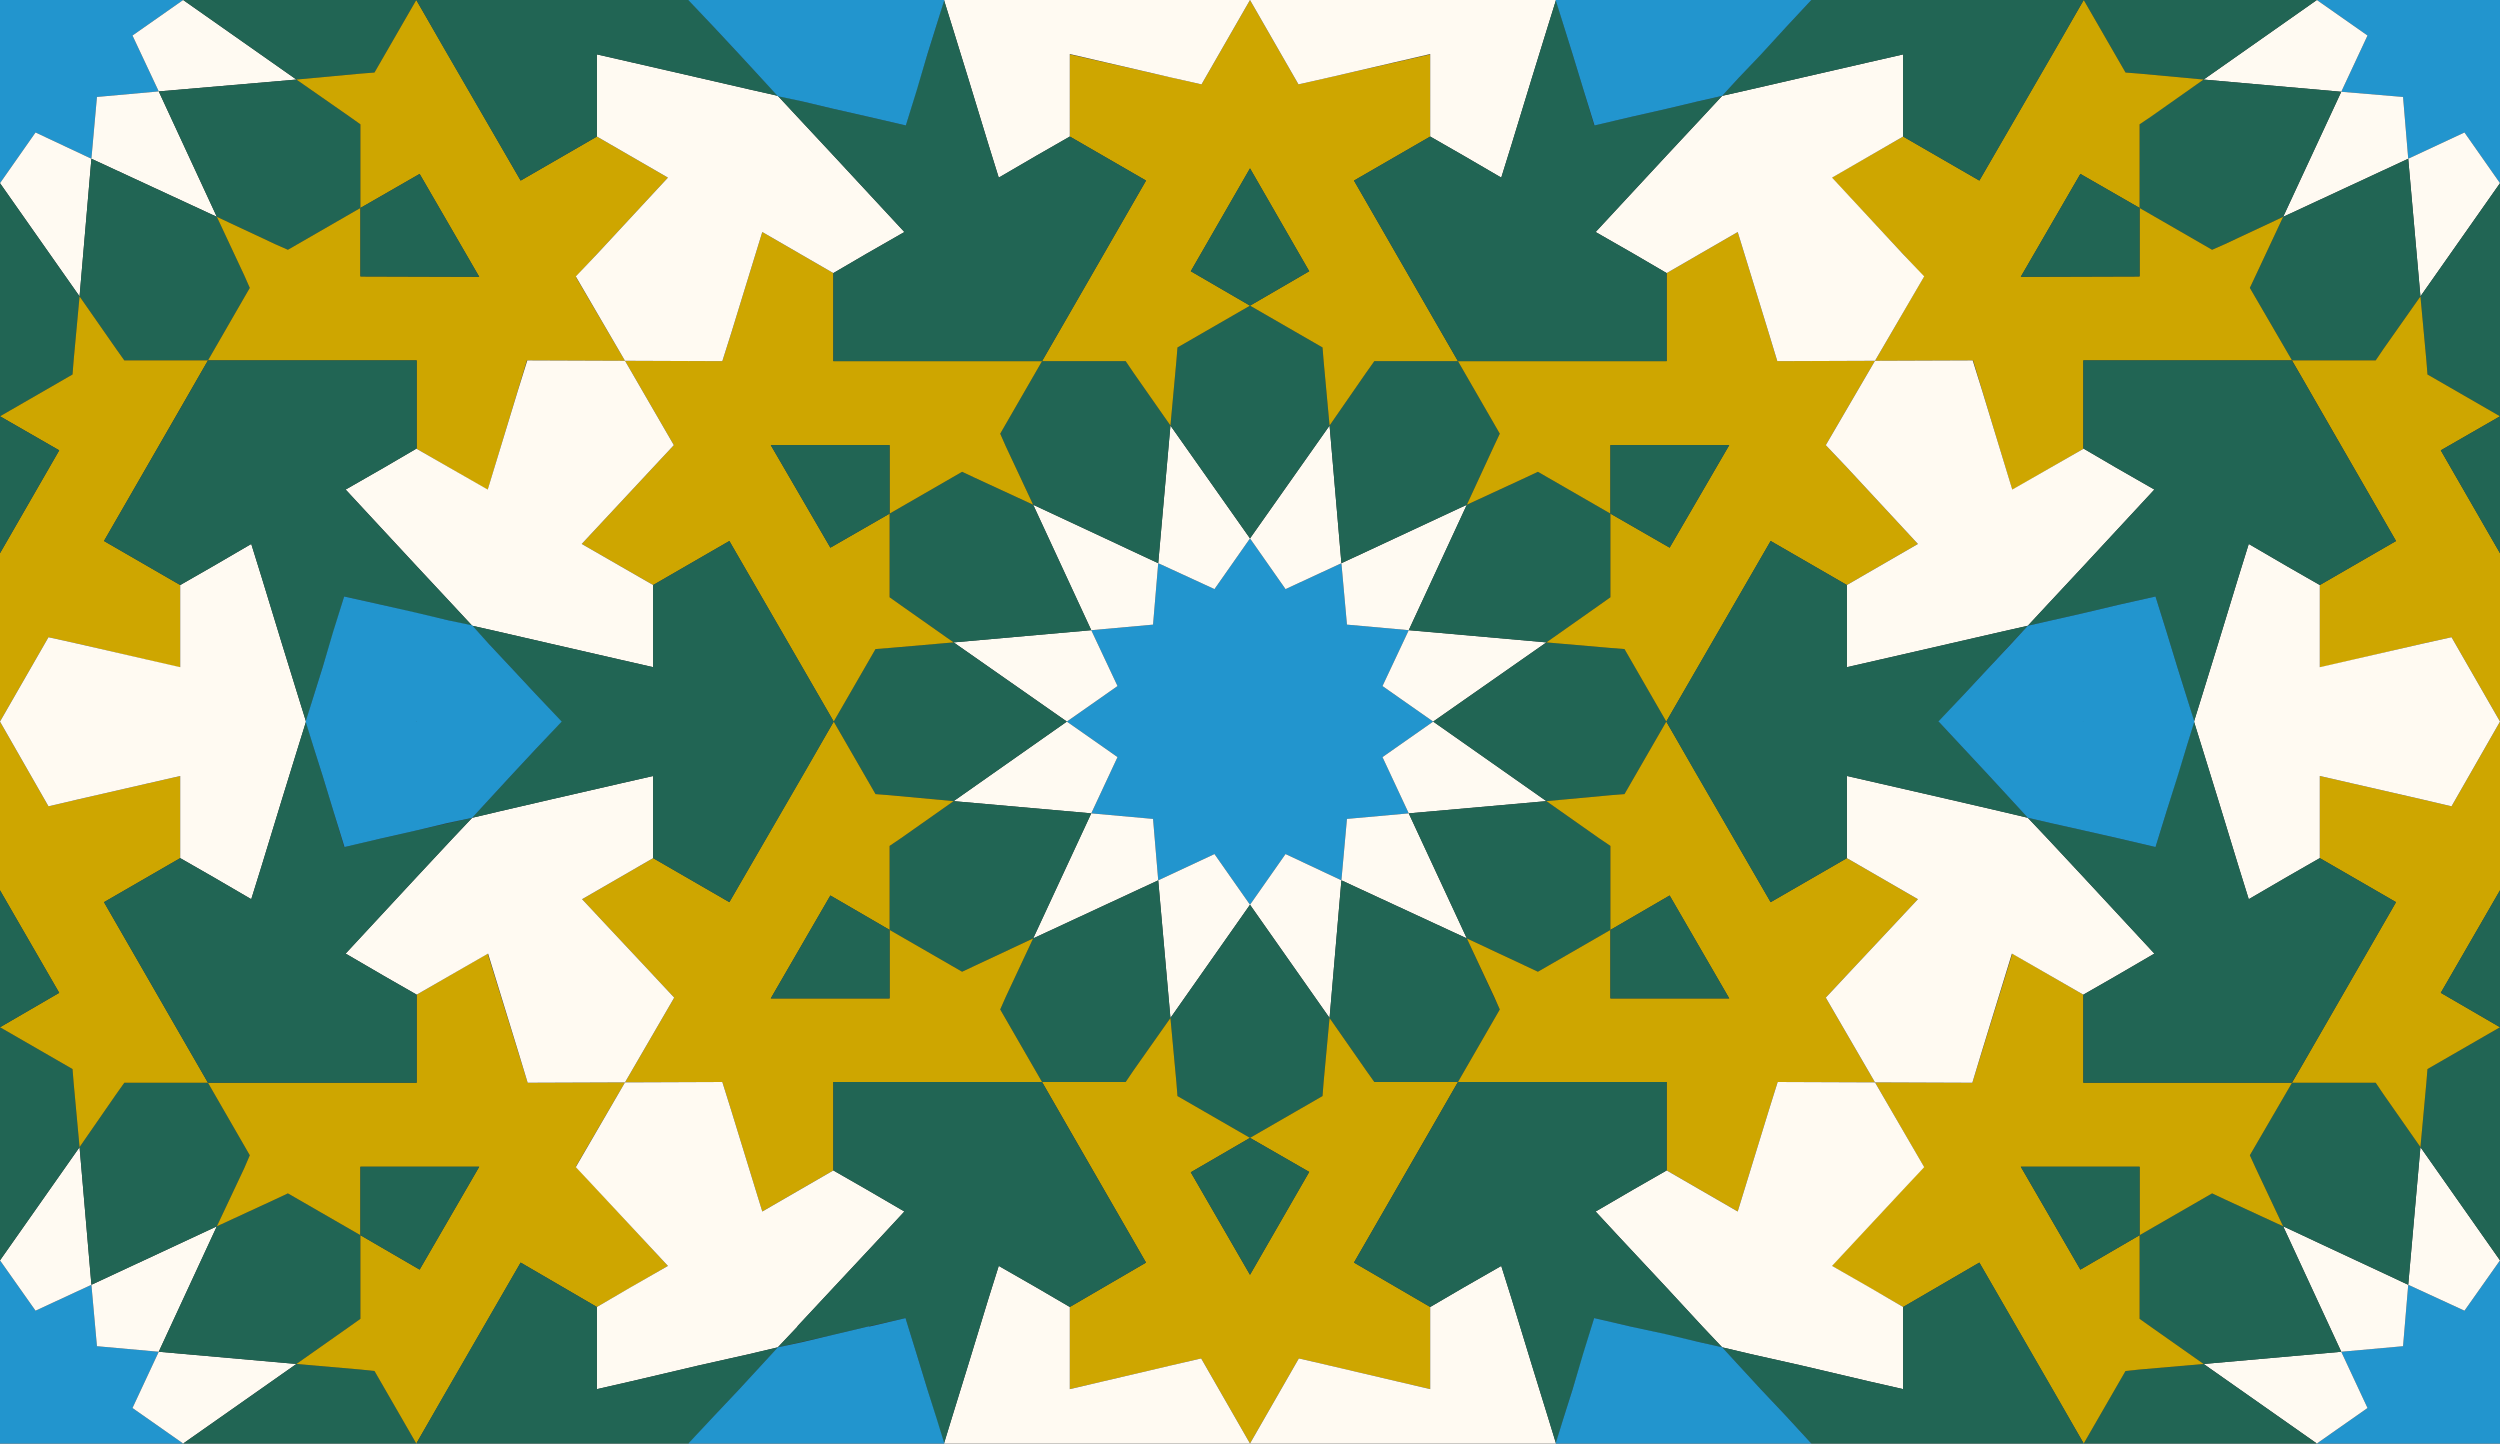<svg xmlns="http://www.w3.org/2000/svg" width="675.6" height="390.1" viewBox="0 0 675.6 390.1">
  <rect x="0" y="0" width="675.6" height="390.1" fill="#333333" stroke="none"/>
  <style>
    :root {
      --emerald: #216554;
      --white: #FFFAF2;
      --lightBlue: #2295CE;
      --gold: #CEA600;
      --black: #443430;
    }
    .shape-1{fill:#2295CE}
    .shape-2{fill:#FFFAF2}
    .shape-3{fill:#216554}
    .shape-4{fill:#CEA600}
    .shape-5{fill:#216554}
    .shape-6{fill:#FFFAF2}
    .shape-7{fill:#216554}
    .shape-8{fill:#2295CE}
    .guides{ stroke: #4FFF4F; display: none; fill: none}
  </style>
  <g id="pattern" class="line">
    <path class="shape-1" d="M387.3 195l-13.7-9.6 7.1-15.1-16.7-1.5-1.5-16.6-15.1 7-9.6-13.7-9.6 13.7-15.2-7-1.4 16.6-16.7 1.5 7.1 15.1-13.7 9.6 13.7 9.6-7.1 15.2 16.7 1.5 1.4 16.6 15.2-7.1 9.6 13.7 9.6-13.7 15.1 7.1 1.5-16.6 16.7-1.5-7.1-15.2zM-24.8-42.9l-1.4 16.7-16.7 1.4 7.1 15.2L-49.5 0l13.7 9.6-7.1 15.1 16.7 1.5 1.4 16.7 15.2-7.1L0 49.5l9.6-13.7 15.1 7.1 1.5-16.7 16.7-1.5-7.1-15.1L49.5 0 35.8-9.6l7.1-15.2-16.7-1.4-1.5-16.7-15.1 7.1L0-49.5l-9.6 13.7zm0 475.8l-1.4-16.6-16.7-1.5 7.1-15.1-13.7-9.6 13.7-9.6-7.1-15.2 16.7-1.5 1.4-16.6 15.2 7L0 340.6l9.6 13.6 15.1-7 1.5 16.6 16.7 1.5-7.1 15.2 13.7 9.6-13.7 9.6 7.1 15.1-16.7 1.5-1.5 16.6-15.1-7L0 439.6l-9.6-13.7zM700.3-42.9l1.5 16.7 16.7 1.4-7.1 15.2L725.1 0l-13.7 9.6 7.1 15.2-16.7 1.4-1.5 16.7-15.1-7.1-9.6 13.7-9.6-13.7-15.2 7.1-1.4-16.7-16.7-1.4 7.1-15.2L626.1 0l13.7-9.6-7.1-15.2 16.7-1.4 1.4-16.7 15.2 7.1 9.6-13.7 9.6 13.7zm0 475.8l1.5-16.6 16.7-1.5-7.1-15.1 13.7-9.6-13.7-9.6 7.1-15.2-16.7-1.5-1.5-16.6-15.1 7-9.6-13.6-9.6 13.6-15.2-7-1.4 16.6-16.7 1.5 7.1 15.2-13.7 9.6 13.7 9.6-7.1 15.1 16.7 1.5 1.4 16.6 15.2-7 9.6 13.7 9.6-13.7z"/>
    <path class="shape-2" d="M313 237.9l3.3 37.2 21.5-30.6-9.6-13.7zm49.5 0l33.9 15.7-15.7-33.8-16.7 1.5zm-24.7 6.6l21.5 30.6 3.2-37.2-15.1-7.1zm0-99L316.3 115l-3.3 37.2 15.2 7zm49.5 49.5l-13.7 9.6 7.1 15.2 37.2-3.3zm-24.8-42.8l-3.2-37.2-21.5 30.5 9.6 13.7zm24.8 42.8l30.6-21.4-37.2-3.3-7.1 15.1zm-6.6-24.7l15.7-33.9-33.9 15.8 1.5 16.6zM288.3 195l-30.6 21.5 37.2 3.3 7.1-15.2zm6.6 24.8l-15.7 33.8 33.8-15.7-1.4-16.6zm18.1-67.6l-33.8-15.8 15.7 33.9 16.7-1.5z"/>
    <path class="shape-2" d="M294.9 170.3l-37.2 3.3 30.6 21.4 13.7-9.6zM24.7 42.9l33.9 15.7-15.7-33.9-16.7 1.5zm18.2-18.2l37.2-3.2L49.5 0 35.8 9.6zm-67.7 18.2l3.3 37.2L0 49.5l-9.6-13.7zM0 49.5l21.5 30.6 3.2-37.2-15.1-7.1zm24.7 297.7l33.9-15.8-15.7 33.9-16.7-1.5zm18.2 18.1l37.2 3.3-30.6 21.5-13.7-9.6zM0 340.6L21.5 310l3.2 37.2-15.1 7zM650.8 42.9L617 58.6l15.7-33.8 16.7 1.4zm-18.1-18.1l-37.2-3.3L626.1 0l13.7 9.6zm42.9 24.7l-21.5 30.6-3.3-37.2 15.2-7.1zm-24.8 297.7L617 331.4l15.7 33.9 16.7-1.5zm-18.1 18.1l-37.2 3.3 30.6 21.5 13.7-9.6zm42.9-24.7L654.1 310l-3.3 37.2 15.2 7z"/>
    <path class="shape-3" d="M439 214.6l11.3-19.6-11.3-19.6-3.8-.3-17.3-1.5-30.6 21.4 30.6 21.5 17.3-1.6zm-42.6 39l15.8 7.4 3.4 1.6 19.6-11.3v-22.7l-3.1-2.1-14.2-10-37.2 3.3zm-80.1 21.5l1.6 17.3.3 3.8 19.6 11.3 19.6-11.3.3-3.8 1.6-17.3-21.5-30.6z"/>
    <path class="shape-3" d="M359.3 275.1l9.9 14.2 2.2 3.1H394l11.3-19.6-1.6-3.4-7.3-15.8-33.9-15.7zm-80.1-21.5l-7.4 15.8-1.5 3.4 11.3 19.6h22.6l2.1-3.1 10-14.2-3.3-37.2zm117.2-117.2l7.3-15.8 1.6-3.4L394 97.6h-22.6l-2.2 3.1-9.9 14.3 3.2 37.2zM359.3 115l-1.6-17.4-.3-3.7-19.6-11.3-19.6 11.3-.3 3.7-1.6 17.4 21.5 30.5zm58.6 58.6l14.2-10 3.1-2.2v-22.6l-19.6-11.3-3.4 1.6-15.8 7.3-15.7 33.9zm-160.2 0l-17.3 1.5-3.8.3-11.3 19.6 11.3 19.6 3.8.3 17.3 1.6 30.6-21.5zm0 42.9l-14.2 10-3.1 2.1v22.7l19.6 11.3 3.4-1.6 15.8-7.4 15.7-33.8z"/>
    <path class="shape-3" d="M316.3 115l-10-14.3-2.1-3.1h-22.6l-11.3 19.6 1.5 3.4 7.4 15.8 33.8 15.8z"/>
    <path class="shape-3" d="M279.2 136.4l-15.8-7.3-3.4-1.6-19.6 11.3v22.6l3.1 2.2 14.2 10 37.2-3.3zM80.1 21.5l17.3-1.6 3.8-.3L112.5 0l-11.3-19.6-3.8-.3-17.3-1.6L49.5 0zM21.5 80.1l9.9 14.2 2.2 3.1h22.6l11.3-19.6-1.5-3.4-7.4-15.8-33.9-15.7z"/>
    <path class="shape-3" d="M58.6 58.6L74.4 66l3.4 1.5 19.6-11.3V33.6l-3.1-2.2-14.2-9.9-37.2 3.2zm-80.1 21.5l1.6 17.3.3 3.8L0 112.5l19.6-11.3.3-3.8 1.6-17.3L0 49.5zM80.1 368.6l17.3 1.5 3.8.4 11.3 19.6-11.3 19.5-3.8.4-17.3 1.5-30.6-21.4zM21.5 310l9.9-14.3 2.2-3.1h22.6l11.3 19.6-1.5 3.5-7.4 15.7-33.9 15.8zm37.1 21.4l15.8-7.3 3.4-1.6 19.6 11.3v22.6l-3.1 2.2-14.2 10-37.2-3.3z"/>
    <path class="shape-3" d="M-21.5 310l1.6-17.4.3-3.7L0 277.6l19.6 11.3.3 3.7 1.6 17.4L0 340.6zm617-288.5l-17.3-1.6-3.8-.3L563.1 0l11.3-19.6 3.8-.3 17.3-1.6L626.1 0zm58.6 58.6l-10 14.2-2.1 3.1h-22.6L608 77.8l1.6-3.4 7.4-15.8 33.8-15.7z"/>
    <path class="shape-3" d="M617 58.6L601.2 66l-3.4 1.5-19.6-11.3V33.6l3.1-2.2 14.2-9.9 37.2 3.3zm80 21.5l-1.5 17.3-.3 3.8-19.6 11.3-19.6-11.3-.3-3.8-1.6-17.3 21.5-30.6zM595.5 368.6l-17.3 1.5-3.8.4-11.3 19.6 11.3 19.5 3.8.4 17.3 1.5 30.6-21.4zm58.6-58.6l-10-14.3-2.1-3.1h-22.6L608 312.2l1.6 3.5 7.4 15.7 33.8 15.8zM617 331.4l-15.8-7.3-3.4-1.6-19.6 11.3v22.6l3.1 2.2 14.2 10 37.2-3.3zm80-21.4l-1.5-17.4-.3-3.7-19.6-11.3-19.6 11.3-.3 3.7-1.6 17.4 21.5 30.6z"/>
    <g>
      <path class="shape-4" d="M270.3 117.2l11.3-19.6h-56.4V73.8L206 62.7l-8.3 27-2.5 7.9-26.3-.1 13.2 22.8-5.6 6-19.3 20.7 19.3 11.1 20.6-11.9 28.2 48.8 11.3-19.6 3.8-.3 17.3-1.5-14.2-10-3.1-2.2v-22.6l-16 9.2-16.1-27.7h32.1v18.5l19.6-11.3 3.4 1.6 15.8 7.3-7.4-15.8zm-33.7 97.4L225.3 195l-28.2 48.8-20.6-11.9-19.2 11.1 24.9 26.6-13.3 22.9 26.3-.1 2.5 8 8.3 27 19.2-11.1v-23.9h56.4l-11.3-19.6 1.5-3.4 7.4-15.8-15.8 7.4-3.4 1.6-19.6-11.3v18.5h-32.1l16.1-27.8 16 9.3v-22.7l3.1-2.1 14.2-10-17.3-1.6zM-33.6 97.4h-22.6l28.1 48.8-20.6 11.9v22.2l27.5-6.3 8.1-1.8L0 195l13.1-22.8 8.1 1.8 27.5 6.4v-22.3l-20.6-11.9 28.1-48.8H33.6l-2.2-3.1-9.9-14.2-1.6 17.3-.3 3.8L0 112.5l16 9.2-16 27.8-16-27.8 16-9.2-19.6-11.3-.3-3.8-1.6-17.3-10 14.2z"/>
      <path class="shape-4" d="M67.5 77.8L56.2 97.4h56.4v23.9l19.2 11.1 10.6-35 26.5.1-13.3-22.7 5.7-6.1L180.5 48l-19.2-11.1-20.6 11.9L112.5 0l-11.3 19.6-3.8.3-17.3 1.6 14.2 9.9 3.1 2.2v22.6l16-9.2 16.1 27.8-32.1-.1V56.2L77.8 67.5 74.4 66l-15.8-7.4L66 74.4zM-33.6 292.6h-22.6l28.1-48.8-20.6-11.9v-22.2l27.5 6.3 8.1 1.9L0 195l13.1 22.9 8.1-1.9 27.5-6.3v22.2l-20.6 11.9 28.1 48.8H33.6l-2.2 3.1-9.9 14.3-1.6-17.4-.3-3.7L0 277.6l16-9.3-16-27.7-16 27.7 16 9.3-19.6 11.3-.3 3.7-1.6 17.4-10-14.3zm101.1 19.6l-11.3-19.6h56.4v-23.8l19.2-11.1 10.8 34.9 26.3-.1-13.3 22.8 5.7 6.1 19.2 20.7-19.2 11.1-20.6-12-28.2 48.9-11.3-19.6-3.8-.4-17.3-1.5 14.2-10 3.1-2.2v-22.6l16 9.3 16.1-27.8H97.4v18.5l-19.6-11.3-3.4 1.6-15.8 7.3 7.4-15.7zm337.8-195L394 97.6h56.4V73.8l19.2-11.1 8.3 27 2.4 7.9 26.4-.1-13.3 22.8 5.7 6 19.2 20.7-19.2 11.1-20.6-11.9-28.2 48.8-11.3-19.6-3.8-.3-17.3-1.5 14.2-10 3.1-2.2v-22.6l16 9.2 16.1-27.7h-32.1v18.5l-19.6-11.3-3.4 1.6-15.8 7.3 7.3-15.8zM304.2 97.6h-22.6l28.1-48.8-20.6-11.9V14.7l35.6 8.1L337.8 0l13.1 22.8 35.6-8.1v22.2l-20.6 11.9L394 97.6h-22.6l-2.2 3.1-9.9 14.3-1.6-17.4-.3-3.7-19.6-11.3 16-9.3-16-27.8-16 27.8 16 9.3-19.6 11.3-.3 3.7-1.6 17.4-10-14.3zm0 194.8h-22.6l28.1 48.8-20.6 12v22.2l35.5-8.3 13.2 23 13.2-23 35.5 8.3v-22.2l-20.6-12 28.1-48.8h-22.6l-2.2-3.1-9.9-14.2-1.6 17.3-.3 3.8-19.6 11.3 16 9.2-16 27.8-16-27.7 16-9.3-19.6-11.3-.3-3.8-1.6-17.3-10 14.2zM439 214.6l11.3-19.6 28.2 48.8 20.6-11.9 19.2 11.1-24.9 26.6 13.3 22.9-26.3-.1-2.5 8-8.3 27-19.2-11.1v-23.9H394l11.3-19.6-1.5-3.4-7.4-15.8 15.8 7.4 3.4 1.6 19.6-11.3v18.5h32.1L451.2 242l-16 9.3v-22.7l-3.1-2.1-14.2-10 17.3-1.6zM709.2 97.4h22.6l-28.1 48.8 20.6 11.9v22.2l-27.5-6.3-8.1-1.8-13.1 22.8-13.1-22.8-8.1 1.8-27.5 6.4v-22.3l20.6-11.9-28.1-48.8H642l2.1-3.1 10-14.2 1.6 17.3.3 3.8 19.6 11.3-16 9.2 16 27.8 16-27.8-16-9.2 19.6-11.3.3-3.8 1.5-17.3 10 14.2zM608 77.8l11.4 19.6H563v23.9l-19.2 11.1-10.6-35-26.5.1 13.2-22.7-5.6-6.1L495 48l19.3-11.1 20.6 11.9L563.1 0l11.3 19.6 3.8.3 17.3 1.6-14.2 10-3.1 2.1v22.6l-16-9.2-16.1 27.8 32.1-.1V56.2l19.6 11.3 3.4-1.5 15.8-7.4-7.4 15.8zm101.2 214.8h22.6l-28.1-48.8 20.6-11.9v-22.2l-27.5 6.3-8.1 1.9-13.1-22.9-13.1 22.9-8.1-1.9-27.5-6.3v22.2l20.6 11.9-28.1 48.8H642l2.1 3.1 10 14.3 1.6-17.4.3-3.7 19.6-11.3-16-9.3 16-27.7 16 27.7-16 9.3 19.6 11.3.3 3.7L697 310l10-14.3z"/>
      <path class="shape-4" d="M608 312.2l11.4-19.6H563v-23.8l-19.2-11.1-10.8 34.9-26.3-.1 13.2 22.8-5.6 6.1-19.3 20.7 19.3 11.1 20.6-12 28.2 48.9 11.3-19.6 3.8-.4 17.3-1.5-14.2-10-3.1-2.2v-22.6l-16 9.3-16.1-27.8h32.1v18.5l19.6-11.3 3.4 1.6 15.8 7.3-7.4-15.7z"/>
    </g>
    <g>
      <path class="shape-5" d="M208.3 120.3h32.1v18.5l-16 9.2zm0 149.5l16.1-27.8 16 9.3v18.5zM0 149.5l-16-27.8 16-9.2 16 9.2zm129.5-74.7l-32.1-.1V56.2l16-9.2zM0 240.6l-16 27.7 16 9.3 16-9.3zm129.5 74.7H97.4v18.5l16 9.3zm337.8-195h-32.1v18.5l16 9.2zM337.8 45.5l-16 27.8 16 9.3 16-9.3zm0 299l-16-27.7 16-9.3 16 9.2zm129.5-74.7L451.2 242l-16 9.3v18.5zm208.3-120.3l16-27.8-16-9.2-16 9.2zM546.1 74.8l32.1-.1V56.2l-16-9.2zm129.5 165.8l16 27.7-16 9.3-16-9.3zm-129.5 74.7h32.1v18.5l-16 9.3z"/>
    </g>
    <g>
      <path class="shape-6" d="M176.5 263.5L157.3 243l19.2-11.1v-22.2l-9.2 2.1L149 216l-13.8 3.2-7.6 1.8-5.3 5.6-9.7 10.4-12.8 13.8-6.4 6.9 10.3 6 8.9 5.1 19.3-11.1 8.3 27 2.4 7.9 26.3-.1 13.3-22.9zm-96.1-75.9L76.2 174l-5.5-18-2.8-9-10.3 6-8.9 5.1v22.2L21.2 174l-8.1-1.8L0 195l13.1 22.9 8.1-1.9 27.5-6.3v22.2l8.9 5.1 10.3 6 2.8-9 5.5-18 4.2-13.6 2.3-7.4zm101.7-67.3l-13.2-22.8-26.4-.1-2.5 8-8.2 26.9-10.3-5.9-8.9-5.1v-.1l-8.9 5.2-10.3 5.9 6.4 6.9 12.8 13.8 9.7 10.4 5.3 5.7 7.5 1.7L149 174l18.3 4.2 9.2 2.1v-22.2L157.2 147l19.3-20.7zM316.4-21.1l-27.3 6.4v-22.2l-8.9-5.1-10.3-6-2.8 9-5.5 18-4.2 13.5-2.3 7.5 2.3 7.4 4.2 13.6 5.5 18 2.8 9 10.3-6 8.9-5.1V14.6l27.6 6.4 8 1.8L337.8 0l-13.2-23zM202.7 24.2L188.8 21l-18.3-4.2-9.2-2.1v22.2L180.5 48l-19.2 20.7-5.7 6 13.3 22.8 26.3.1 2.5-7.9 8.3-27 19.2 11.1 8.9-5.2 10.3-5.9-6.4-6.9L225.2 42l-9.7-10.4-5.3-5.7zM316.4 369l-27.3 6.4v-22.2l-8.9-5.2-10.3-5.9-2.8 8.9-5.5 18-4.2 13.6-2.3 7.5 2.3 7.3 4.2 13.7 5.5 18 2.8 8.9 10.3-5.9 8.9-5.2v-22.2l27.6 6.3 8 1.9 13.1-22.8-13.2-23zm-121.2-76.6l-26.3.1-13.3 22.9 5.7 6.1 19.2 20.6-10.3 5.9-8.9 5.2v22.2l9.2-2.1 18.3-4.3 13.8-3.1 7.6-1.8 5.3-5.6v-.1l9.7-10.4 12.8-13.7 6.4-6.9-10.3-6-8.9-5.1-19.2 11.1-8.3-27zm303.9-28.9l19.2-20.5-19.2-11.1v-22.2l9.2 2.1 18.3 4.2 13.8 3.2 7.6 1.8 5.3 5.6L563 237l12.8 13.8 6.4 6.9-10.3 6-8.9 5.1-19.3-11.1-8.3 27-2.4 7.9-26.3-.1-13.3-22.9zm96.1-75.9l4.2-13.6 5.5-18 2.8-9 10.3 6 8.9 5.1v22.2l27.5-6.3 8.1-1.8 13.1 22.8-13.1 22.9-8.1-1.9-27.5-6.3v22.2L618 237l-10.3 6-2.8-9-5.5-18-4.2-13.6-2.3-7.4zm-101.8-67.3l13.3-22.8 26.4-.1 2.5 8 8.2 26.9 10.3-5.9 8.9-5.1v-.1l8.9 5.2 10.3 5.9-6.4 6.9L563 153l-9.7 10.4-5.3 5.7-7.5 1.7-13.9 3.2-18.3 4.2-9.2 2.1v-22.2l19.2-11.1-19.2-20.7zM359.2-21.1l27.3 6.4v-22.2l8.9-5.1 10.3-6 2.8 9 5.5 18 4.2 13.5 2.3 7.5-2.3 7.4L414 21l-5.5 18-2.8 9-10.3-6-8.9-5.1V14.6L358.9 21l-8 1.8L337.8 0 351-23z"/>
      <path class="shape-6" d="M472.9 24.2l13.9-3.2 18.3-4.2 9.2-2.1v22.2L495.1 48l19.2 20.7 5.7 6-13.3 22.8-26.4.1-2.4-7.9-8.3-27-19.2 11.1-8.9-5.2-10.3-5.9 6.4-6.9L450.4 42l9.7-10.4 5.3-5.7zM359.2 369l27.3 6.4v-22.2l8.9-5.2 10.3-5.9 2.8 8.9 5.5 18 4.2 13.6 2.3 7.5-2.3 7.3-4.2 13.7-5.5 18-2.8 8.9-10.3-5.9-8.9-5.2v-22.2l-27.6 6.3-8 1.9-13.1-22.8 13.2-23zm121.2-76.6l26.3.1 13.3 22.9-5.7 6.1-19.2 20.6 10.3 5.9 8.9 5.2v22.2l-9.2-2.1-18.3-4.3-13.8-3.1-7.6-1.8-5.3-5.6v-.1.1l-9.7-10.5-12.8-13.7-6.4-6.9 10.3-6 8.9-5.1 19.2 11.1 8.3-27z"/>
    </g>
    <g>
      <path class="shape-7" d="M223 191l-5.2-9-20.7-35.8-20.6 11.9v22.2l-9.2-2.1L149 174l-13.9-3.2-7.5-1.7 4.5 4.9 5.9 6.3 6.8 7.3 6.9 7.4-6.9 7.4-6.8 7.3-5.8 6.3-4.6 5 7.6-1.8L149 216l18.3-4.2 9.2-2.1v22.2l20.6 11.9 20.7-35.7 5.2-9.1 2.3-4zm-102 31.5l-8.4 1.9-9.7 2.2-9.9 2.3-2.9-9.7-2.9-9.5-2.6-8.2-1.9-6.5-2.3 7.4-4.2 13.6-5.5 18-2.8 9-10.3-6-8.9-5.1-20.6 11.9 20.6 35.8 5.2 9 2.3 4h56.4v-23.8l-8.9-5.1-10.3-6 6.4-6.9 12.8-13.8 9.7-10.4 5.3-5.6zm1.3-59.1l-9.7-10.4-12.8-13.8-6.4-6.9 10.3-5.9 8.9-5.2V97.4H56.2l-2.3 4-5.2 9.1-20.6 35.7 20.6 11.9 8.9-5.1 10.3-6 2.8 9 5.5 18 4.2 13.6 2.3 7.4 1.9-6.4 2.6-8.3 2.9-9.5 2.9-9.6 9.9 2.2 9.7 2.3 8.4 1.9 6.6 1.5zm130.9-157l-2.6 8.3-2.9 9.5-2.9 9.7-9.9-2.3-9.7-2.2-8.4-2-6.6-1.5 5.3 5.7 9.7 10.4L238 55.8l6.4 6.9-10.3 5.9-8.9 5.2v23.8h56.4l2.3-4 5.2-9 20.6-35.8-20.6-11.9-8.9 5.1-10.3 6-2.8-9-5.5-18-4.2-13.6-2.3-7.4zm-50.6-30.6L188.8-21l-18.3 4.2-9.2 2.1v-22.2l-20.6-11.9L120-13.1 114.8-4l-2.3 4 2.3 4 5.2 9.1 20.7 35.7 20.6-11.9V14.7l9.2 2.1 18.3 4.2 13.9 3.2 7.5 1.7-4.6-4.9-5.8-6.3-6.8-7.3-6.9-7.4 6.9-7.4 6.8-7.3 5.8-6.3 4.6-4.9zm74.3 316.6h-51.7v23.9l8.9 5.1 10.3 6-6.4 6.9-12.8 13.7-9.7 10.4v.1l-5.3 5.6 6.6-1.5 8.4-1.9 9.7-2.3 9.8-2.2 3 9.7 2.9 9.5 2.5 8.2 2 6.5 2.3-7.5 4.2-13.6 5.5-18 2.8-8.9 10.3 5.9 8.9 5.2 20.6-12-20.6-35.7-5.2-9.1-2.3-4zm-74.3 73.5l-13.8 3.1-18.3 4.3-9.2 2.1v-22.2l-20.6-12L120 377l-5.2 9.1-2.3 4 2.3 3.9 5.2 9.1 20.7 35.8 20.6-12v-22.2l9.2 2.1 18.3 4.3 13.9 3.2 7.5 1.7-4.6-4.9-5.8-6.4-6.8-7.3-6.9-7.3 6.9-7.5 6.8-7.2 5.8-6.3 4.6-5zm250-174.9l5.2-9 20.7-35.8 20.6 11.9v22.2l9.2-2.1 18.3-4.2 13.9-3.2 7.5-1.7-4.6 4.9-5.8 6.3-6.8 7.3-6.9 7.4 6.9 7.4 6.8 7.3 5.8 6.3 4.6 5-7.6-1.8-13.8-3.2-18.3-4.2-9.2-2.1v22.2l-20.6 11.9-20.7-35.7-5.2-9.1-2.3-4zm101.9 31.5l8.5 1.9 9.7 2.2 9.8 2.3 3-9.7 2.9-9.5 2.6-8.2 1.9-6.5 2.3 7.4 4.2 13.6 5.5 18 2.8 9 10.3-6 8.9-5.1 20.6 11.9-20.6 35.8-5.2 9-2.4 4H563v-23.8l8.9-5.1 10.3-6-6.4-6.9L563 237l-9.7-10.4-5.3-5.6zm-1.2-59.1L563 153l12.8-13.8 6.4-6.9-10.3-5.9-8.9-5.2V97.4h56.3l2.4 4 5.2 9.1 20.6 35.7-20.6 11.9-8.9-5.1-10.3-6-2.8 9-5.5 18-4.2 13.6-2.3 7.4-1.9-6.4-2.6-8.3-2.9-9.5-3-9.6-9.8 2.2-9.7 2.3-8.4 1.9-6.6 1.5zM422.4 6.4l2.6 8.3 2.9 9.5 2.9 9.7 9.9-2.3 9.7-2.2 8.4-2 6.6-1.5-5.3 5.7-9.7 10.4-12.8 13.8-6.4 6.9 10.3 5.9 8.9 5.2v23.8H394l-2.3-4-5.2-9-20.6-35.8 20.6-11.9 8.9 5.1 10.3 6 2.8-9 5.5-18 4.2-13.6 2.3-7.4zM473-24.2l13.8 3.2 18.3 4.2 9.2 2.1v-22.2l20.6-11.9L555.6-13l5.2 9 2.3 4-2.3 4-5.2 9.1-20.7 35.7-20.6-11.9V14.7l-9.2 2.1-18.3 4.2-13.9 3.2-7.5 1.7 4.5-4.9 5.9-6.3 6.8-7.3 6.9-7.4-6.9-7.4-6.8-7.3L470-21l-4.6-4.9zm-74.3 316.6h51.7v23.9l-8.9 5.1-10.3 6 6.4 6.9 12.8 13.7 9.7 10.5 5.3 5.6-6.6-1.5-8.4-1.9-9.7-2.2-9.9-2.3-2.9 9.7-2.9 9.5-2.6 8.2-1.9 6.5-2.3-7.5L414 369l-5.5-18-2.8-8.9-10.3 5.9-8.9 5.2-20.6-12 20.6-35.7 5.2-9.1 2.3-4zm74.3 73.5l13.8 3.1 18.3 4.3 9.2 2.1v-22.2l20.6-12 20.7 35.8 5.2 9.1 2.3 4-2.3 3.9-5.2 9.1-20.7 35.8-20.6-12v-22.2l-9.2 2.1-18.3 4.3-13.9 3.2-7.5 1.7 4.5-4.9 5.9-6.4 6.8-7.3 6.9-7.3-6.9-7.5-6.8-7.2-5.8-6.3-4.6-5z"/>
    </g>
    <g>
      <path class="shape-8" d="M144.8 187.6l-6.8-7.3-5.9-6.3-4.5-5-6.6-1.4-8.4-2-9.7-2.2-9.9-2.2-3 9.6-2.8 9.5-2.6 8.3-2 6.4 2 6.5 2.6 8.2 2.9 9.5 3 9.7 9.8-2.3 9.7-2.2 8.4-2 6.6-1.4 4.6-5 5.8-6.3 6.8-7.3 7-7.4-7-7.4zm-32 7.5h-.2v-.1l.1.1zM234.9-31.6l-9.7 2.2-8.4 2-6.6 1.5-4.6 5-5.8 6.2-6.8 7.3-7 7.4 7 7.4 6.8 7.3 5.8 6.3 4.6 5 6.6 1.4 8.4 2 9.7 2.2 9.9 2.3 3-9.7 2.8-9.5 2.6-8.3 2-6.4-2-6.5-2.6-8.2-2.9-9.5-3-9.7-9.8 2.3zM225.3-.1h-.1V0h.1zm9.6 358.5l-9.7 2.3-8.4 2-6.6 1.4-4.6 5-5.8 6.3-6.8 7.2-7 7.5 7 7.3 6.8 7.3 5.8 6.4 4.6 4.9 6.6 1.5 8.4 2 9.7 2.2 9.8 2.2 3-9.6 3-9.6 2.5-8.2 2-6.4-2-6.5-2.6-8.2-2.9-9.5-3-9.7-9.8 2.3zm-9.6 31.6h-.1.1zm298.6-195l6.9 7.4 6.8 7.3 5.8 6.3 4.6 5 6.5 1.5 8.5 1.9 9.7 2.2 9.8 2.3 3-9.7 3-9.5 2.5-8.2 2-6.5-2-6.4-2.6-8.3-2.9-9.5-3-9.6-9.8 2.2-9.7 2.3-8.4 1.9-6.6 1.5-4.6 5-5.8 6.2-6.8 7.3-7 7.4zm39 0h.1l-.2.1h.1zM430.8-33.9l-3 9.7-2.8 9.5-2.6 8.2-2 6.5 2 6.4 2.6 8.3 2.9 9.5 3 9.7 9.8-2.3 9.7-2.2 8.4-2 6.6-1.5 4.5-4.9 6-6.3 6.7-7.3 6.9-7.4-6.9-7.4-6.8-7.3L470-21l-4.6-5-6.6-1.4-8.4-2-9.7-2.2-9.9-2.3zM450.3 0h.1-.2.1zm-19.5 356.2l-3 9.7-2.8 9.5-2.6 8.2-2 6.5 2 6.4 2.6 8.2 2.9 9.6 3 9.6 9.8-2.2 9.7-2.3 8.4-2 6.6-1.4 4.5-5 6-6.3 6.7-7.3 6.9-7.3-6.9-7.5-6.8-7.2-5.8-6.3-4.6-5-6.6-1.5-8.4-2-9.7-2.1-9.9-2.3zm19.5 33.8h.1-.2.1z"/>
    </g>
  </g>
  <g class="guides">
    <circle cx="337.8" cy="195" r="112.5"/>
    <circle cx="675.6" cy="390.1" r="112.5"/>
    <circle cx="675.6" r="112.5"/>
    <circle cy="390.1" r="112.5"/>
    <circle r="112.5"/>
    <path d="M-15.2 195L176.5 84.3v221.4z"/>
    <path d="M-97.4 446.3V333.8L0 277.6l97.4 56.2v112.5L0 502.5zM56.2 292.6L-.1 195l56.3-97.6H169l56.3 97.6-56.3 97.6zm56.4 0V97.4M28.1 243.8l169-97.6m-169 0l169 97.6M-97.4 56.2V-56.2L0-112.5l97.4 56.3V56.2L0 112.5z"/>
    <path d="M0 0h675.6v390.1H0zm337.8 390.1V0M225.2 390.1L450.4 0M0 390.1L225.2 0m225.2 390.1L675.6 0M450.4 390.1L225.2 0m0 390.1L0 0m675.6 390.1L450.4 0m225.2 195H0"/>
    <path d="M0 0l337.8 195L0 390.1zm675.6 0L337.8 195l337.8 195.1z"/>
    <path d="M112.6 292.6L48.7 84.4l148.4 159.4"/>
    <path d="M112.6 97.4L48.7 305.7l148.4-159.5M140.6 438.8L353 390l-212.4-48.8m148.5 34.2l-163.4 37.5m163.4-8.2l-163.4-37.5m80.2 85.5l49.2-160.3m-74.6 145.7l114.2-122.8M180.5 342l114.2 122.8m-88.8-137.4l49.2 160.2M140.7 48.8L353 0 140.7-48.8m148.4 34.1L125.7 22.9m163.4-8.2L125.7-22.9M206 62.7l49.2-160.3M180.5 48L294.8-74.7M180.5-48L294.8 74.8M206-62.7l49.2 160.3"/>
    <path d="M161.3 279.4L353 390 161.3 500.7zM161.3-110.6L353 0 161.3 110.7z"/>
    <path d="M168.8 487.7L112.5 390l56.3-97.6h112.7l56.4 97.6-56.4 97.7zm56.4 0V292.4m-84.6 146.4l169.1-97.6m-169.1 0l169.1 97.6M168.8 97.6L112.5 0l56.3-97.6h112.8L337.9 0l-56.3 97.6zm56.4 0V-97.6M140.7 48.8l169-97.6m-169 0l169 97.6"/>
    <path d="M225.2 292.4l-63.9 208.3 148.4-159.5"/>
    <path d="M225.2 487.7l-63.9-208.3 148.4 159.4M225.2 97.6l-63.9-208.2L309.7 48.8"/>
    <path d="M225.2-97.6l-63.9 208.3L309.7-48.8M240.4 251.3V138.8l97.4-56.2 97.4 56.2v112.5l-97.4 56.2zM-56.2 97.4L-112.5 0l56.3-97.4H56.2L112.5 0 56.2 97.4z"/>
    <path d="M28.1 243.8L240.4 195 28.1 146.2m148.4 34.1L13.1 217.9m163.4-8.2L13.1 172.2m80.3 85.5l49.2-160.3M67.9 243l114.3-122.7M67.9 147l114.3 122.8M93.4 132.3l49.2 160.3"/>
    <path d="M281.6 292.4L225.3 195l56.3-97.4H394l56.3 97.4-56.3 97.4zM322.6 0l191.7-110.7v221.4zM322.6 390l191.7-110.6v221.3z"/>
    <path d="M365.9 438.8L578.2 390l-212.3-48.8m148.4 34.2l-163.4 37.5m163.4-8.2l-163.4-37.5m80.3 85.5l49.1-160.3m-74.6 145.7L520 315.3M405.7 342L520 464.8m-88.8-137.4l49.1 160.2M365.9 48.8L578.2 0 365.9-48.8m148.4 34.1L350.9 22.9m163.4-8.2L350.9-22.9m80.3 85.6l49.1-160.3M405.7 48L520-74.7M405.7-48L520 74.7M431.2-62.7l49.1 160.3"/>
    <path d="M386.5 279.4L578.2 390 386.5 500.7zM386.5-110.7L578.2 0 386.5 110.7z"/>
    <path d="M394 487.7L337.7 390l56.3-97.6h112.7l56.4 97.6-56.4 97.7zm56.4 0V292.4m-84.5 146.4l169-97.6m-169 0l169 97.6M394 97.6L337.7 0 394-97.6h112.7L563.1 0l-56.4 97.6zm56.4 0V-97.6M365.9 48.8l169-97.6m-169 0l169 97.6M435.2 195L626.9 84.4v221.3z"/>
    <path d="M450.4 292.4l-63.9 208.3 148.4-159.5"/>
    <path d="M450.4 487.7l-63.9-208.3 148.4 159.4M450.4 97.6l-63.9-208.3L534.9 48.8"/>
    <path d="M450.4-97.6l-63.9 208.3L534.9-48.8M478.4 243.8L690.8 195l-212.4-48.8m148.5 34.1l-163.4 37.6m163.4-8.2l-163.4-37.5m80.3 85.5l49.1-160.3M518.3 243l114.2-122.7M518.3 147l114.2 122.8m-88.7-137.5l49.1 160.3M48.7 84.4L240.4 195 48.7 305.7z"/>
    <path d="M499.1 84.4L690.8 195 499.1 305.7z"/>
    <path d="M506.6 292.6L450.3 195l56.3-97.6h112.7l56.4 97.6-56.4 97.6zm56.4 0V97.4m-84.6 146.4l169.1-97.6m-169.1 0l169.1 97.6"/>
    <path d="M563 292.6L499.1 84.4l148.4 159.4"/>
    <path d="M563 97.4l-63.9 208.3 148.4-159.5M578.2 446.3V333.8l97.4-56.2 97.4 56.2v112.5l-97.4 56.2zm-634.4 41.1l-56.3-97.4 56.3-97.4H56.2l56.3 97.4-56.3 97.4zM578.2 56.2V-56.2l97.4-56.3L773-56.2V56.2l-97.4 56.3z"/>
    <path d="M619.4 487.5l-56.3-97.4 56.3-97.4h112.4l56.3 97.4-56.3 97.4zM619.4 97.4L563.1 0l56.3-97.4h112.4L788.1 0l-56.3 97.4zM97.4 0l191.7-110.7v221.4zM97.4 390l191.7-110.6v221.3z"/>
  </g>
</svg>
